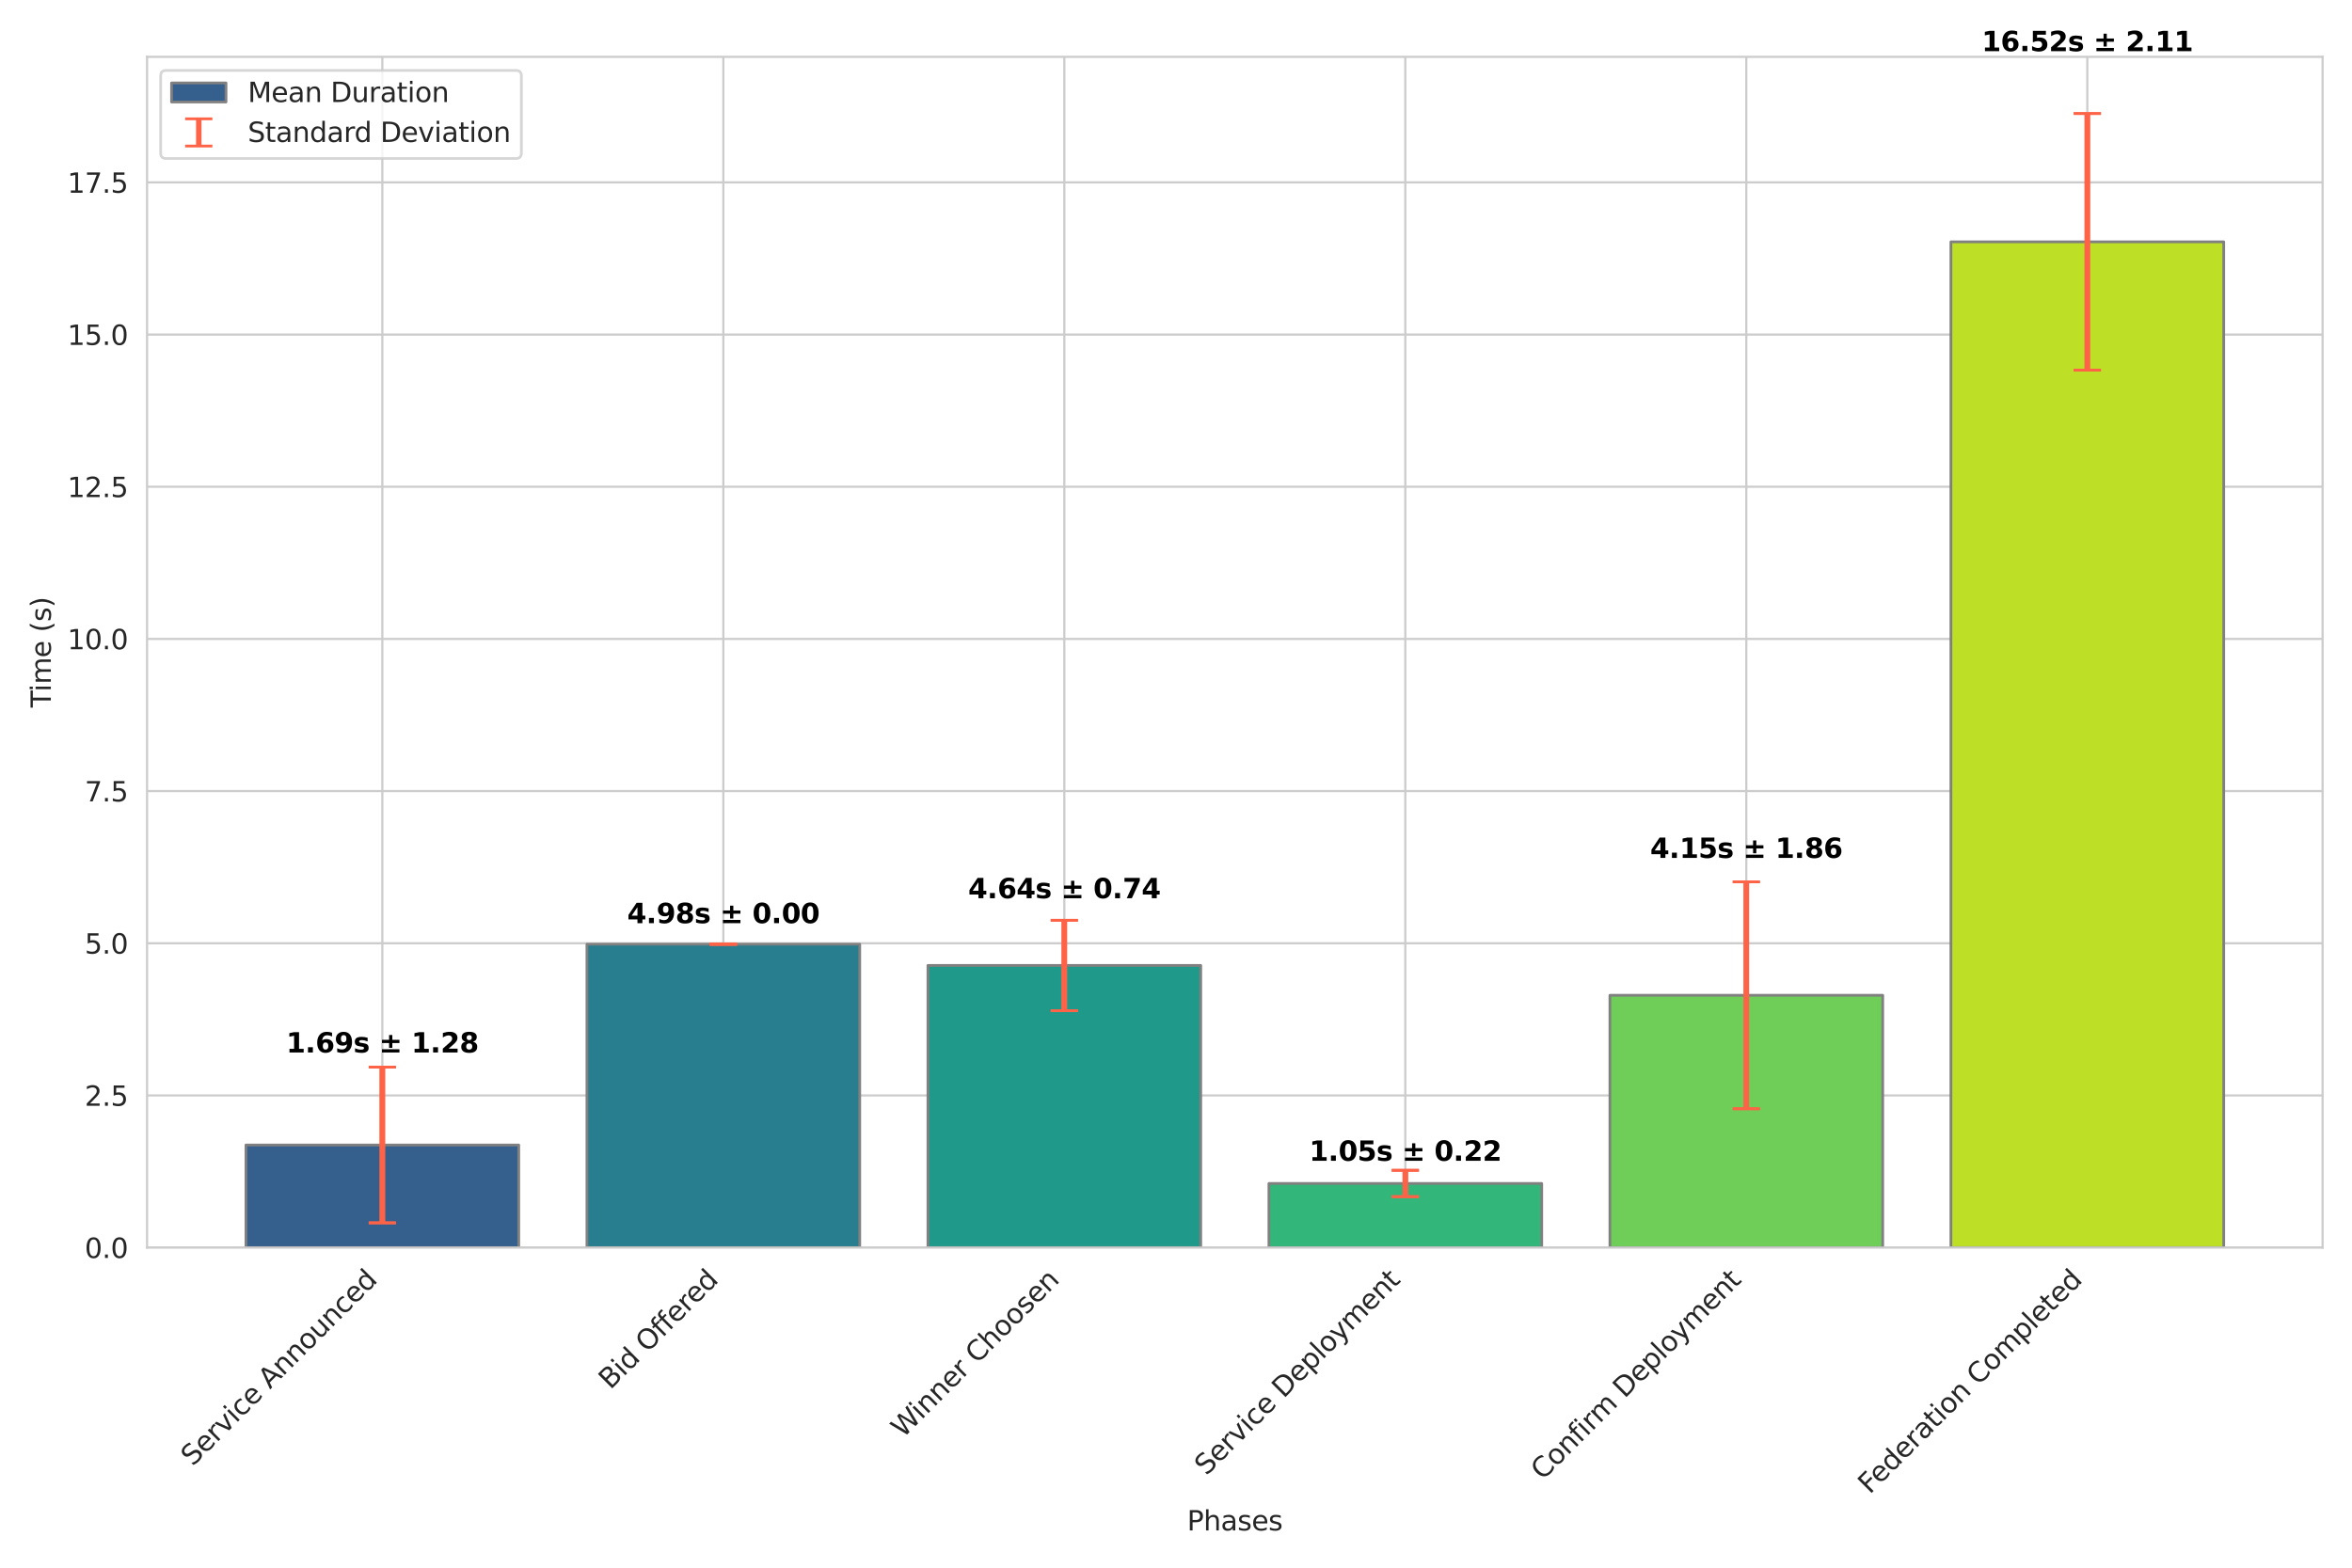 <?xml version="1.0" encoding="utf-8" standalone="no"?>
<!DOCTYPE svg PUBLIC "-//W3C//DTD SVG 1.1//EN"
  "http://www.w3.org/Graphics/SVG/1.1/DTD/svg11.dtd">
<svg xmlns:xlink="http://www.w3.org/1999/xlink" width="864pt" height="576pt" viewBox="0 0 864 576" xmlns="http://www.w3.org/2000/svg" version="1.1">
 <defs>
  <style type="text/css">*{stroke-linejoin: round; stroke-linecap: butt}</style>
 </defs>
 <g id="figure_1">
  <g id="patch_1">
   <path d="M 0 576 
L 864 576 
L 864 0 
L 0 0 
z
" style="fill: #ffffff"/>
  </g>
  <g id="axes_1">
   <g id="patch_2">
    <path d="M 54.02 458.397 
L 853.2 458.397 
L 853.2 20.88 
L 54.02 20.88 
z
" style="fill: #ffffff"/>
   </g>
   <g id="matplotlib.axis_1">
    <g id="xtick_1">
     <g id="line2d_1">
      <path d="M 140.452 458.397 
L 140.452 20.88 
" clip-path="url(#p1cb31a0c3d)" style="fill: none; stroke: #cccccc; stroke-width: 0.8; stroke-linecap: round"/>
     </g>
     <g id="text_1">
      <!-- Service Announced -->
      <g style="fill: #262626" transform="translate(70.782 538.97) rotate(-45) scale(0.1 -0.1)">
       <defs>
        <path id="DejaVuSans-53" d="M 3425 4513 
L 3425 3897 
Q 3066 4069 2747 4153 
Q 2428 4238 2131 4238 
Q 1616 4238 1336 4038 
Q 1056 3838 1056 3469 
Q 1056 3159 1242 3001 
Q 1428 2844 1947 2747 
L 2328 2669 
Q 3034 2534 3370 2195 
Q 3706 1856 3706 1288 
Q 3706 609 3251 259 
Q 2797 -91 1919 -91 
Q 1588 -91 1214 -16 
Q 841 59 441 206 
L 441 856 
Q 825 641 1194 531 
Q 1563 422 1919 422 
Q 2459 422 2753 634 
Q 3047 847 3047 1241 
Q 3047 1584 2836 1778 
Q 2625 1972 2144 2069 
L 1759 2144 
Q 1053 2284 737 2584 
Q 422 2884 422 3419 
Q 422 4038 858 4394 
Q 1294 4750 2059 4750 
Q 2388 4750 2728 4690 
Q 3069 4631 3425 4513 
z
" transform="scale(0.016)"/>
        <path id="DejaVuSans-65" d="M 3597 1894 
L 3597 1613 
L 953 1613 
Q 991 1019 1311 708 
Q 1631 397 2203 397 
Q 2534 397 2845 478 
Q 3156 559 3463 722 
L 3463 178 
Q 3153 47 2828 -22 
Q 2503 -91 2169 -91 
Q 1331 -91 842 396 
Q 353 884 353 1716 
Q 353 2575 817 3079 
Q 1281 3584 2069 3584 
Q 2775 3584 3186 3129 
Q 3597 2675 3597 1894 
z
M 3022 2063 
Q 3016 2534 2758 2815 
Q 2500 3097 2075 3097 
Q 1594 3097 1305 2825 
Q 1016 2553 972 2059 
L 3022 2063 
z
" transform="scale(0.016)"/>
        <path id="DejaVuSans-72" d="M 2631 2963 
Q 2534 3019 2420 3045 
Q 2306 3072 2169 3072 
Q 1681 3072 1420 2755 
Q 1159 2438 1159 1844 
L 1159 0 
L 581 0 
L 581 3500 
L 1159 3500 
L 1159 2956 
Q 1341 3275 1631 3429 
Q 1922 3584 2338 3584 
Q 2397 3584 2469 3576 
Q 2541 3569 2628 3553 
L 2631 2963 
z
" transform="scale(0.016)"/>
        <path id="DejaVuSans-76" d="M 191 3500 
L 800 3500 
L 1894 563 
L 2988 3500 
L 3597 3500 
L 2284 0 
L 1503 0 
L 191 3500 
z
" transform="scale(0.016)"/>
        <path id="DejaVuSans-69" d="M 603 3500 
L 1178 3500 
L 1178 0 
L 603 0 
L 603 3500 
z
M 603 4863 
L 1178 4863 
L 1178 4134 
L 603 4134 
L 603 4863 
z
" transform="scale(0.016)"/>
        <path id="DejaVuSans-63" d="M 3122 3366 
L 3122 2828 
Q 2878 2963 2633 3030 
Q 2388 3097 2138 3097 
Q 1578 3097 1268 2742 
Q 959 2388 959 1747 
Q 959 1106 1268 751 
Q 1578 397 2138 397 
Q 2388 397 2633 464 
Q 2878 531 3122 666 
L 3122 134 
Q 2881 22 2623 -34 
Q 2366 -91 2075 -91 
Q 1284 -91 818 406 
Q 353 903 353 1747 
Q 353 2603 823 3093 
Q 1294 3584 2113 3584 
Q 2378 3584 2631 3529 
Q 2884 3475 3122 3366 
z
" transform="scale(0.016)"/>
        <path id="DejaVuSans-20" transform="scale(0.016)"/>
        <path id="DejaVuSans-41" d="M 2188 4044 
L 1331 1722 
L 3047 1722 
L 2188 4044 
z
M 1831 4666 
L 2547 4666 
L 4325 0 
L 3669 0 
L 3244 1197 
L 1141 1197 
L 716 0 
L 50 0 
L 1831 4666 
z
" transform="scale(0.016)"/>
        <path id="DejaVuSans-6e" d="M 3513 2113 
L 3513 0 
L 2938 0 
L 2938 2094 
Q 2938 2591 2744 2837 
Q 2550 3084 2163 3084 
Q 1697 3084 1428 2787 
Q 1159 2491 1159 1978 
L 1159 0 
L 581 0 
L 581 3500 
L 1159 3500 
L 1159 2956 
Q 1366 3272 1645 3428 
Q 1925 3584 2291 3584 
Q 2894 3584 3203 3211 
Q 3513 2838 3513 2113 
z
" transform="scale(0.016)"/>
        <path id="DejaVuSans-6f" d="M 1959 3097 
Q 1497 3097 1228 2736 
Q 959 2375 959 1747 
Q 959 1119 1226 758 
Q 1494 397 1959 397 
Q 2419 397 2687 759 
Q 2956 1122 2956 1747 
Q 2956 2369 2687 2733 
Q 2419 3097 1959 3097 
z
M 1959 3584 
Q 2709 3584 3137 3096 
Q 3566 2609 3566 1747 
Q 3566 888 3137 398 
Q 2709 -91 1959 -91 
Q 1206 -91 779 398 
Q 353 888 353 1747 
Q 353 2609 779 3096 
Q 1206 3584 1959 3584 
z
" transform="scale(0.016)"/>
        <path id="DejaVuSans-75" d="M 544 1381 
L 544 3500 
L 1119 3500 
L 1119 1403 
Q 1119 906 1312 657 
Q 1506 409 1894 409 
Q 2359 409 2629 706 
Q 2900 1003 2900 1516 
L 2900 3500 
L 3475 3500 
L 3475 0 
L 2900 0 
L 2900 538 
Q 2691 219 2414 64 
Q 2138 -91 1772 -91 
Q 1169 -91 856 284 
Q 544 659 544 1381 
z
M 1991 3584 
L 1991 3584 
z
" transform="scale(0.016)"/>
        <path id="DejaVuSans-64" d="M 2906 2969 
L 2906 4863 
L 3481 4863 
L 3481 0 
L 2906 0 
L 2906 525 
Q 2725 213 2448 61 
Q 2172 -91 1784 -91 
Q 1150 -91 751 415 
Q 353 922 353 1747 
Q 353 2572 751 3078 
Q 1150 3584 1784 3584 
Q 2172 3584 2448 3432 
Q 2725 3281 2906 2969 
z
M 947 1747 
Q 947 1113 1208 752 
Q 1469 391 1925 391 
Q 2381 391 2643 752 
Q 2906 1113 2906 1747 
Q 2906 2381 2643 2742 
Q 2381 3103 1925 3103 
Q 1469 3103 1208 2742 
Q 947 2381 947 1747 
z
" transform="scale(0.016)"/>
       </defs>
       <use xlink:href="#DejaVuSans-53"/>
       <use xlink:href="#DejaVuSans-65" x="63.477"/>
       <use xlink:href="#DejaVuSans-72" x="125"/>
       <use xlink:href="#DejaVuSans-76" x="166.113"/>
       <use xlink:href="#DejaVuSans-69" x="225.293"/>
       <use xlink:href="#DejaVuSans-63" x="253.076"/>
       <use xlink:href="#DejaVuSans-65" x="308.057"/>
       <use xlink:href="#DejaVuSans-20" x="369.58"/>
       <use xlink:href="#DejaVuSans-41" x="401.367"/>
       <use xlink:href="#DejaVuSans-6e" x="469.775"/>
       <use xlink:href="#DejaVuSans-6e" x="533.154"/>
       <use xlink:href="#DejaVuSans-6f" x="596.533"/>
       <use xlink:href="#DejaVuSans-75" x="657.715"/>
       <use xlink:href="#DejaVuSans-6e" x="721.094"/>
       <use xlink:href="#DejaVuSans-63" x="784.473"/>
       <use xlink:href="#DejaVuSans-65" x="839.453"/>
       <use xlink:href="#DejaVuSans-64" x="900.977"/>
      </g>
     </g>
    </g>
    <g id="xtick_2">
     <g id="line2d_2">
      <path d="M 265.715 458.397 
L 265.715 20.88 
" clip-path="url(#p1cb31a0c3d)" style="fill: none; stroke: #cccccc; stroke-width: 0.8; stroke-linecap: round"/>
     </g>
     <g id="text_2">
      <!-- Bid Offered -->
      <g style="fill: #262626" transform="translate(224.209 510.806) rotate(-45) scale(0.1 -0.1)">
       <defs>
        <path id="DejaVuSans-42" d="M 1259 2228 
L 1259 519 
L 2272 519 
Q 2781 519 3026 730 
Q 3272 941 3272 1375 
Q 3272 1813 3026 2020 
Q 2781 2228 2272 2228 
L 1259 2228 
z
M 1259 4147 
L 1259 2741 
L 2194 2741 
Q 2656 2741 2882 2914 
Q 3109 3088 3109 3444 
Q 3109 3797 2882 3972 
Q 2656 4147 2194 4147 
L 1259 4147 
z
M 628 4666 
L 2241 4666 
Q 2963 4666 3353 4366 
Q 3744 4066 3744 3513 
Q 3744 3084 3544 2831 
Q 3344 2578 2956 2516 
Q 3422 2416 3680 2098 
Q 3938 1781 3938 1306 
Q 3938 681 3513 340 
Q 3088 0 2303 0 
L 628 0 
L 628 4666 
z
" transform="scale(0.016)"/>
        <path id="DejaVuSans-4f" d="M 2522 4238 
Q 1834 4238 1429 3725 
Q 1025 3213 1025 2328 
Q 1025 1447 1429 934 
Q 1834 422 2522 422 
Q 3209 422 3611 934 
Q 4013 1447 4013 2328 
Q 4013 3213 3611 3725 
Q 3209 4238 2522 4238 
z
M 2522 4750 
Q 3503 4750 4090 4092 
Q 4678 3434 4678 2328 
Q 4678 1225 4090 567 
Q 3503 -91 2522 -91 
Q 1538 -91 948 565 
Q 359 1222 359 2328 
Q 359 3434 948 4092 
Q 1538 4750 2522 4750 
z
" transform="scale(0.016)"/>
        <path id="DejaVuSans-66" d="M 2375 4863 
L 2375 4384 
L 1825 4384 
Q 1516 4384 1395 4259 
Q 1275 4134 1275 3809 
L 1275 3500 
L 2222 3500 
L 2222 3053 
L 1275 3053 
L 1275 0 
L 697 0 
L 697 3053 
L 147 3053 
L 147 3500 
L 697 3500 
L 697 3744 
Q 697 4328 969 4595 
Q 1241 4863 1831 4863 
L 2375 4863 
z
" transform="scale(0.016)"/>
       </defs>
       <use xlink:href="#DejaVuSans-42"/>
       <use xlink:href="#DejaVuSans-69" x="68.604"/>
       <use xlink:href="#DejaVuSans-64" x="96.387"/>
       <use xlink:href="#DejaVuSans-20" x="159.863"/>
       <use xlink:href="#DejaVuSans-4f" x="191.65"/>
       <use xlink:href="#DejaVuSans-66" x="270.361"/>
       <use xlink:href="#DejaVuSans-66" x="305.566"/>
       <use xlink:href="#DejaVuSans-65" x="340.771"/>
       <use xlink:href="#DejaVuSans-72" x="402.295"/>
       <use xlink:href="#DejaVuSans-65" x="441.158"/>
       <use xlink:href="#DejaVuSans-64" x="502.682"/>
      </g>
     </g>
    </g>
    <g id="xtick_3">
     <g id="line2d_3">
      <path d="M 390.978 458.397 
L 390.978 20.88 
" clip-path="url(#p1cb31a0c3d)" style="fill: none; stroke: #cccccc; stroke-width: 0.8; stroke-linecap: round"/>
     </g>
     <g id="text_3">
      <!-- Winner Choosen -->
      <g style="fill: #262626" transform="translate(331.655 528.623) rotate(-45) scale(0.1 -0.1)">
       <defs>
        <path id="DejaVuSans-57" d="M 213 4666 
L 850 4666 
L 1831 722 
L 2809 4666 
L 3519 4666 
L 4500 722 
L 5478 4666 
L 6119 4666 
L 4947 0 
L 4153 0 
L 3169 4050 
L 2175 0 
L 1381 0 
L 213 4666 
z
" transform="scale(0.016)"/>
        <path id="DejaVuSans-43" d="M 4122 4306 
L 4122 3641 
Q 3803 3938 3442 4084 
Q 3081 4231 2675 4231 
Q 1875 4231 1450 3742 
Q 1025 3253 1025 2328 
Q 1025 1406 1450 917 
Q 1875 428 2675 428 
Q 3081 428 3442 575 
Q 3803 722 4122 1019 
L 4122 359 
Q 3791 134 3420 21 
Q 3050 -91 2638 -91 
Q 1578 -91 968 557 
Q 359 1206 359 2328 
Q 359 3453 968 4101 
Q 1578 4750 2638 4750 
Q 3056 4750 3426 4639 
Q 3797 4528 4122 4306 
z
" transform="scale(0.016)"/>
        <path id="DejaVuSans-68" d="M 3513 2113 
L 3513 0 
L 2938 0 
L 2938 2094 
Q 2938 2591 2744 2837 
Q 2550 3084 2163 3084 
Q 1697 3084 1428 2787 
Q 1159 2491 1159 1978 
L 1159 0 
L 581 0 
L 581 4863 
L 1159 4863 
L 1159 2956 
Q 1366 3272 1645 3428 
Q 1925 3584 2291 3584 
Q 2894 3584 3203 3211 
Q 3513 2838 3513 2113 
z
" transform="scale(0.016)"/>
        <path id="DejaVuSans-73" d="M 2834 3397 
L 2834 2853 
Q 2591 2978 2328 3040 
Q 2066 3103 1784 3103 
Q 1356 3103 1142 2972 
Q 928 2841 928 2578 
Q 928 2378 1081 2264 
Q 1234 2150 1697 2047 
L 1894 2003 
Q 2506 1872 2764 1633 
Q 3022 1394 3022 966 
Q 3022 478 2636 193 
Q 2250 -91 1575 -91 
Q 1294 -91 989 -36 
Q 684 19 347 128 
L 347 722 
Q 666 556 975 473 
Q 1284 391 1588 391 
Q 1994 391 2212 530 
Q 2431 669 2431 922 
Q 2431 1156 2273 1281 
Q 2116 1406 1581 1522 
L 1381 1569 
Q 847 1681 609 1914 
Q 372 2147 372 2553 
Q 372 3047 722 3315 
Q 1072 3584 1716 3584 
Q 2034 3584 2315 3537 
Q 2597 3491 2834 3397 
z
" transform="scale(0.016)"/>
       </defs>
       <use xlink:href="#DejaVuSans-57"/>
       <use xlink:href="#DejaVuSans-69" x="96.627"/>
       <use xlink:href="#DejaVuSans-6e" x="124.41"/>
       <use xlink:href="#DejaVuSans-6e" x="187.789"/>
       <use xlink:href="#DejaVuSans-65" x="251.168"/>
       <use xlink:href="#DejaVuSans-72" x="312.691"/>
       <use xlink:href="#DejaVuSans-20" x="353.805"/>
       <use xlink:href="#DejaVuSans-43" x="385.592"/>
       <use xlink:href="#DejaVuSans-68" x="455.416"/>
       <use xlink:href="#DejaVuSans-6f" x="518.795"/>
       <use xlink:href="#DejaVuSans-6f" x="579.977"/>
       <use xlink:href="#DejaVuSans-73" x="641.158"/>
       <use xlink:href="#DejaVuSans-65" x="693.258"/>
       <use xlink:href="#DejaVuSans-6e" x="754.781"/>
      </g>
     </g>
    </g>
    <g id="xtick_4">
     <g id="line2d_4">
      <path d="M 516.242 458.397 
L 516.242 20.88 
" clip-path="url(#p1cb31a0c3d)" style="fill: none; stroke: #cccccc; stroke-width: 0.8; stroke-linecap: round"/>
     </g>
     <g id="text_4">
      <!-- Service Deployment -->
      <g style="fill: #262626" transform="translate(443.136 542.406) rotate(-45) scale(0.1 -0.1)">
       <defs>
        <path id="DejaVuSans-44" d="M 1259 4147 
L 1259 519 
L 2022 519 
Q 2988 519 3436 956 
Q 3884 1394 3884 2338 
Q 3884 3275 3436 3711 
Q 2988 4147 2022 4147 
L 1259 4147 
z
M 628 4666 
L 1925 4666 
Q 3281 4666 3915 4102 
Q 4550 3538 4550 2338 
Q 4550 1131 3912 565 
Q 3275 0 1925 0 
L 628 0 
L 628 4666 
z
" transform="scale(0.016)"/>
        <path id="DejaVuSans-70" d="M 1159 525 
L 1159 -1331 
L 581 -1331 
L 581 3500 
L 1159 3500 
L 1159 2969 
Q 1341 3281 1617 3432 
Q 1894 3584 2278 3584 
Q 2916 3584 3314 3078 
Q 3713 2572 3713 1747 
Q 3713 922 3314 415 
Q 2916 -91 2278 -91 
Q 1894 -91 1617 61 
Q 1341 213 1159 525 
z
M 3116 1747 
Q 3116 2381 2855 2742 
Q 2594 3103 2138 3103 
Q 1681 3103 1420 2742 
Q 1159 2381 1159 1747 
Q 1159 1113 1420 752 
Q 1681 391 2138 391 
Q 2594 391 2855 752 
Q 3116 1113 3116 1747 
z
" transform="scale(0.016)"/>
        <path id="DejaVuSans-6c" d="M 603 4863 
L 1178 4863 
L 1178 0 
L 603 0 
L 603 4863 
z
" transform="scale(0.016)"/>
        <path id="DejaVuSans-79" d="M 2059 -325 
Q 1816 -950 1584 -1140 
Q 1353 -1331 966 -1331 
L 506 -1331 
L 506 -850 
L 844 -850 
Q 1081 -850 1212 -737 
Q 1344 -625 1503 -206 
L 1606 56 
L 191 3500 
L 800 3500 
L 1894 763 
L 2988 3500 
L 3597 3500 
L 2059 -325 
z
" transform="scale(0.016)"/>
        <path id="DejaVuSans-6d" d="M 3328 2828 
Q 3544 3216 3844 3400 
Q 4144 3584 4550 3584 
Q 5097 3584 5394 3201 
Q 5691 2819 5691 2113 
L 5691 0 
L 5113 0 
L 5113 2094 
Q 5113 2597 4934 2840 
Q 4756 3084 4391 3084 
Q 3944 3084 3684 2787 
Q 3425 2491 3425 1978 
L 3425 0 
L 2847 0 
L 2847 2094 
Q 2847 2600 2669 2842 
Q 2491 3084 2119 3084 
Q 1678 3084 1418 2786 
Q 1159 2488 1159 1978 
L 1159 0 
L 581 0 
L 581 3500 
L 1159 3500 
L 1159 2956 
Q 1356 3278 1631 3431 
Q 1906 3584 2284 3584 
Q 2666 3584 2933 3390 
Q 3200 3197 3328 2828 
z
" transform="scale(0.016)"/>
        <path id="DejaVuSans-74" d="M 1172 4494 
L 1172 3500 
L 2356 3500 
L 2356 3053 
L 1172 3053 
L 1172 1153 
Q 1172 725 1289 603 
Q 1406 481 1766 481 
L 2356 481 
L 2356 0 
L 1766 0 
Q 1100 0 847 248 
Q 594 497 594 1153 
L 594 3053 
L 172 3053 
L 172 3500 
L 594 3500 
L 594 4494 
L 1172 4494 
z
" transform="scale(0.016)"/>
       </defs>
       <use xlink:href="#DejaVuSans-53"/>
       <use xlink:href="#DejaVuSans-65" x="63.477"/>
       <use xlink:href="#DejaVuSans-72" x="125"/>
       <use xlink:href="#DejaVuSans-76" x="166.113"/>
       <use xlink:href="#DejaVuSans-69" x="225.293"/>
       <use xlink:href="#DejaVuSans-63" x="253.076"/>
       <use xlink:href="#DejaVuSans-65" x="308.057"/>
       <use xlink:href="#DejaVuSans-20" x="369.58"/>
       <use xlink:href="#DejaVuSans-44" x="401.367"/>
       <use xlink:href="#DejaVuSans-65" x="478.369"/>
       <use xlink:href="#DejaVuSans-70" x="539.893"/>
       <use xlink:href="#DejaVuSans-6c" x="603.369"/>
       <use xlink:href="#DejaVuSans-6f" x="631.152"/>
       <use xlink:href="#DejaVuSans-79" x="692.334"/>
       <use xlink:href="#DejaVuSans-6d" x="751.514"/>
       <use xlink:href="#DejaVuSans-65" x="848.926"/>
       <use xlink:href="#DejaVuSans-6e" x="910.449"/>
       <use xlink:href="#DejaVuSans-74" x="973.828"/>
      </g>
     </g>
    </g>
    <g id="xtick_5">
     <g id="line2d_5">
      <path d="M 641.505 458.397 
L 641.505 20.88 
" clip-path="url(#p1cb31a0c3d)" style="fill: none; stroke: #cccccc; stroke-width: 0.8; stroke-linecap: round"/>
     </g>
     <g id="text_5">
      <!-- Confirm Deployment -->
      <g style="fill: #262626" transform="translate(566.664 544.14) rotate(-45) scale(0.1 -0.1)">
       <use xlink:href="#DejaVuSans-43"/>
       <use xlink:href="#DejaVuSans-6f" x="69.824"/>
       <use xlink:href="#DejaVuSans-6e" x="131.006"/>
       <use xlink:href="#DejaVuSans-66" x="194.385"/>
       <use xlink:href="#DejaVuSans-69" x="229.59"/>
       <use xlink:href="#DejaVuSans-72" x="257.373"/>
       <use xlink:href="#DejaVuSans-6d" x="296.736"/>
       <use xlink:href="#DejaVuSans-20" x="394.148"/>
       <use xlink:href="#DejaVuSans-44" x="425.936"/>
       <use xlink:href="#DejaVuSans-65" x="502.938"/>
       <use xlink:href="#DejaVuSans-70" x="564.461"/>
       <use xlink:href="#DejaVuSans-6c" x="627.938"/>
       <use xlink:href="#DejaVuSans-6f" x="655.721"/>
       <use xlink:href="#DejaVuSans-79" x="716.902"/>
       <use xlink:href="#DejaVuSans-6d" x="776.082"/>
       <use xlink:href="#DejaVuSans-65" x="873.494"/>
       <use xlink:href="#DejaVuSans-6e" x="935.018"/>
       <use xlink:href="#DejaVuSans-74" x="998.396"/>
      </g>
     </g>
    </g>
    <g id="xtick_6">
     <g id="line2d_6">
      <path d="M 766.768 458.397 
L 766.768 20.88 
" clip-path="url(#p1cb31a0c3d)" style="fill: none; stroke: #cccccc; stroke-width: 0.8; stroke-linecap: round"/>
     </g>
     <g id="text_6">
      <!-- Federation Completed -->
      <g style="fill: #262626" transform="translate(686.829 549.239) rotate(-45) scale(0.1 -0.1)">
       <defs>
        <path id="DejaVuSans-46" d="M 628 4666 
L 3309 4666 
L 3309 4134 
L 1259 4134 
L 1259 2759 
L 3109 2759 
L 3109 2228 
L 1259 2228 
L 1259 0 
L 628 0 
L 628 4666 
z
" transform="scale(0.016)"/>
        <path id="DejaVuSans-61" d="M 2194 1759 
Q 1497 1759 1228 1600 
Q 959 1441 959 1056 
Q 959 750 1161 570 
Q 1363 391 1709 391 
Q 2188 391 2477 730 
Q 2766 1069 2766 1631 
L 2766 1759 
L 2194 1759 
z
M 3341 1997 
L 3341 0 
L 2766 0 
L 2766 531 
Q 2569 213 2275 61 
Q 1981 -91 1556 -91 
Q 1019 -91 701 211 
Q 384 513 384 1019 
Q 384 1609 779 1909 
Q 1175 2209 1959 2209 
L 2766 2209 
L 2766 2266 
Q 2766 2663 2505 2880 
Q 2244 3097 1772 3097 
Q 1472 3097 1187 3025 
Q 903 2953 641 2809 
L 641 3341 
Q 956 3463 1253 3523 
Q 1550 3584 1831 3584 
Q 2591 3584 2966 3190 
Q 3341 2797 3341 1997 
z
" transform="scale(0.016)"/>
       </defs>
       <use xlink:href="#DejaVuSans-46"/>
       <use xlink:href="#DejaVuSans-65" x="52.02"/>
       <use xlink:href="#DejaVuSans-64" x="113.543"/>
       <use xlink:href="#DejaVuSans-65" x="177.02"/>
       <use xlink:href="#DejaVuSans-72" x="238.543"/>
       <use xlink:href="#DejaVuSans-61" x="279.656"/>
       <use xlink:href="#DejaVuSans-74" x="340.936"/>
       <use xlink:href="#DejaVuSans-69" x="380.145"/>
       <use xlink:href="#DejaVuSans-6f" x="407.928"/>
       <use xlink:href="#DejaVuSans-6e" x="469.109"/>
       <use xlink:href="#DejaVuSans-20" x="532.488"/>
       <use xlink:href="#DejaVuSans-43" x="564.275"/>
       <use xlink:href="#DejaVuSans-6f" x="634.1"/>
       <use xlink:href="#DejaVuSans-6d" x="695.281"/>
       <use xlink:href="#DejaVuSans-70" x="792.693"/>
       <use xlink:href="#DejaVuSans-6c" x="856.17"/>
       <use xlink:href="#DejaVuSans-65" x="883.953"/>
       <use xlink:href="#DejaVuSans-74" x="945.477"/>
       <use xlink:href="#DejaVuSans-65" x="984.686"/>
       <use xlink:href="#DejaVuSans-64" x="1046.209"/>
      </g>
     </g>
    </g>
    <g id="text_7">
     <!-- Phases -->
     <g style="fill: #262626" transform="translate(436.076 562.308) scale(0.1 -0.1)">
      <defs>
       <path id="DejaVuSans-50" d="M 1259 4147 
L 1259 2394 
L 2053 2394 
Q 2494 2394 2734 2622 
Q 2975 2850 2975 3272 
Q 2975 3691 2734 3919 
Q 2494 4147 2053 4147 
L 1259 4147 
z
M 628 4666 
L 2053 4666 
Q 2838 4666 3239 4311 
Q 3641 3956 3641 3272 
Q 3641 2581 3239 2228 
Q 2838 1875 2053 1875 
L 1259 1875 
L 1259 0 
L 628 0 
L 628 4666 
z
" transform="scale(0.016)"/>
      </defs>
      <use xlink:href="#DejaVuSans-50"/>
      <use xlink:href="#DejaVuSans-68" x="60.303"/>
      <use xlink:href="#DejaVuSans-61" x="123.682"/>
      <use xlink:href="#DejaVuSans-73" x="184.961"/>
      <use xlink:href="#DejaVuSans-65" x="237.061"/>
      <use xlink:href="#DejaVuSans-73" x="298.584"/>
     </g>
    </g>
   </g>
   <g id="matplotlib.axis_2">
    <g id="ytick_1">
     <g id="line2d_7">
      <path d="M 54.02 458.397 
L 853.2 458.397 
" clip-path="url(#p1cb31a0c3d)" style="fill: none; stroke: #cccccc; stroke-width: 0.8; stroke-linecap: round"/>
     </g>
     <g id="text_8">
      <!-- 0.0 -->
      <g style="fill: #262626" transform="translate(31.117 462.197) scale(0.1 -0.1)">
       <defs>
        <path id="DejaVuSans-30" d="M 2034 4250 
Q 1547 4250 1301 3770 
Q 1056 3291 1056 2328 
Q 1056 1369 1301 889 
Q 1547 409 2034 409 
Q 2525 409 2770 889 
Q 3016 1369 3016 2328 
Q 3016 3291 2770 3770 
Q 2525 4250 2034 4250 
z
M 2034 4750 
Q 2819 4750 3233 4129 
Q 3647 3509 3647 2328 
Q 3647 1150 3233 529 
Q 2819 -91 2034 -91 
Q 1250 -91 836 529 
Q 422 1150 422 2328 
Q 422 3509 836 4129 
Q 1250 4750 2034 4750 
z
" transform="scale(0.016)"/>
        <path id="DejaVuSans-2e" d="M 684 794 
L 1344 794 
L 1344 0 
L 684 0 
L 684 794 
z
" transform="scale(0.016)"/>
       </defs>
       <use xlink:href="#DejaVuSans-30"/>
       <use xlink:href="#DejaVuSans-2e" x="63.623"/>
       <use xlink:href="#DejaVuSans-30" x="95.41"/>
      </g>
     </g>
    </g>
    <g id="ytick_2">
     <g id="line2d_8">
      <path d="M 54.02 402.486 
L 853.2 402.486 
" clip-path="url(#p1cb31a0c3d)" style="fill: none; stroke: #cccccc; stroke-width: 0.8; stroke-linecap: round"/>
     </g>
     <g id="text_9">
      <!-- 2.5 -->
      <g style="fill: #262626" transform="translate(31.117 406.285) scale(0.1 -0.1)">
       <defs>
        <path id="DejaVuSans-32" d="M 1228 531 
L 3431 531 
L 3431 0 
L 469 0 
L 469 531 
Q 828 903 1448 1529 
Q 2069 2156 2228 2338 
Q 2531 2678 2651 2914 
Q 2772 3150 2772 3378 
Q 2772 3750 2511 3984 
Q 2250 4219 1831 4219 
Q 1534 4219 1204 4116 
Q 875 4013 500 3803 
L 500 4441 
Q 881 4594 1212 4672 
Q 1544 4750 1819 4750 
Q 2544 4750 2975 4387 
Q 3406 4025 3406 3419 
Q 3406 3131 3298 2873 
Q 3191 2616 2906 2266 
Q 2828 2175 2409 1742 
Q 1991 1309 1228 531 
z
" transform="scale(0.016)"/>
        <path id="DejaVuSans-35" d="M 691 4666 
L 3169 4666 
L 3169 4134 
L 1269 4134 
L 1269 2991 
Q 1406 3038 1543 3061 
Q 1681 3084 1819 3084 
Q 2600 3084 3056 2656 
Q 3513 2228 3513 1497 
Q 3513 744 3044 326 
Q 2575 -91 1722 -91 
Q 1428 -91 1123 -41 
Q 819 9 494 109 
L 494 744 
Q 775 591 1075 516 
Q 1375 441 1709 441 
Q 2250 441 2565 725 
Q 2881 1009 2881 1497 
Q 2881 1984 2565 2268 
Q 2250 2553 1709 2553 
Q 1456 2553 1204 2497 
Q 953 2441 691 2322 
L 691 4666 
z
" transform="scale(0.016)"/>
       </defs>
       <use xlink:href="#DejaVuSans-32"/>
       <use xlink:href="#DejaVuSans-2e" x="63.623"/>
       <use xlink:href="#DejaVuSans-35" x="95.41"/>
      </g>
     </g>
    </g>
    <g id="ytick_3">
     <g id="line2d_9">
      <path d="M 54.02 346.574 
L 853.2 346.574 
" clip-path="url(#p1cb31a0c3d)" style="fill: none; stroke: #cccccc; stroke-width: 0.8; stroke-linecap: round"/>
     </g>
     <g id="text_10">
      <!-- 5.0 -->
      <g style="fill: #262626" transform="translate(31.117 350.374) scale(0.1 -0.1)">
       <use xlink:href="#DejaVuSans-35"/>
       <use xlink:href="#DejaVuSans-2e" x="63.623"/>
       <use xlink:href="#DejaVuSans-30" x="95.41"/>
      </g>
     </g>
    </g>
    <g id="ytick_4">
     <g id="line2d_10">
      <path d="M 54.02 290.663 
L 853.2 290.663 
" clip-path="url(#p1cb31a0c3d)" style="fill: none; stroke: #cccccc; stroke-width: 0.8; stroke-linecap: round"/>
     </g>
     <g id="text_11">
      <!-- 7.5 -->
      <g style="fill: #262626" transform="translate(31.117 294.462) scale(0.1 -0.1)">
       <defs>
        <path id="DejaVuSans-37" d="M 525 4666 
L 3525 4666 
L 3525 4397 
L 1831 0 
L 1172 0 
L 2766 4134 
L 525 4134 
L 525 4666 
z
" transform="scale(0.016)"/>
       </defs>
       <use xlink:href="#DejaVuSans-37"/>
       <use xlink:href="#DejaVuSans-2e" x="63.623"/>
       <use xlink:href="#DejaVuSans-35" x="95.41"/>
      </g>
     </g>
    </g>
    <g id="ytick_5">
     <g id="line2d_11">
      <path d="M 54.02 234.751 
L 853.2 234.751 
" clip-path="url(#p1cb31a0c3d)" style="fill: none; stroke: #cccccc; stroke-width: 0.8; stroke-linecap: round"/>
     </g>
     <g id="text_12">
      <!-- 10.0 -->
      <g style="fill: #262626" transform="translate(24.754 238.551) scale(0.1 -0.1)">
       <defs>
        <path id="DejaVuSans-31" d="M 794 531 
L 1825 531 
L 1825 4091 
L 703 3866 
L 703 4441 
L 1819 4666 
L 2450 4666 
L 2450 531 
L 3481 531 
L 3481 0 
L 794 0 
L 794 531 
z
" transform="scale(0.016)"/>
       </defs>
       <use xlink:href="#DejaVuSans-31"/>
       <use xlink:href="#DejaVuSans-30" x="63.623"/>
       <use xlink:href="#DejaVuSans-2e" x="127.246"/>
       <use xlink:href="#DejaVuSans-30" x="159.033"/>
      </g>
     </g>
    </g>
    <g id="ytick_6">
     <g id="line2d_12">
      <path d="M 54.02 178.84 
L 853.2 178.84 
" clip-path="url(#p1cb31a0c3d)" style="fill: none; stroke: #cccccc; stroke-width: 0.8; stroke-linecap: round"/>
     </g>
     <g id="text_13">
      <!-- 12.5 -->
      <g style="fill: #262626" transform="translate(24.754 182.639) scale(0.1 -0.1)">
       <use xlink:href="#DejaVuSans-31"/>
       <use xlink:href="#DejaVuSans-32" x="63.623"/>
       <use xlink:href="#DejaVuSans-2e" x="127.246"/>
       <use xlink:href="#DejaVuSans-35" x="159.033"/>
      </g>
     </g>
    </g>
    <g id="ytick_7">
     <g id="line2d_13">
      <path d="M 54.02 122.928 
L 853.2 122.928 
" clip-path="url(#p1cb31a0c3d)" style="fill: none; stroke: #cccccc; stroke-width: 0.8; stroke-linecap: round"/>
     </g>
     <g id="text_14">
      <!-- 15.0 -->
      <g style="fill: #262626" transform="translate(24.754 126.728) scale(0.1 -0.1)">
       <use xlink:href="#DejaVuSans-31"/>
       <use xlink:href="#DejaVuSans-35" x="63.623"/>
       <use xlink:href="#DejaVuSans-2e" x="127.246"/>
       <use xlink:href="#DejaVuSans-30" x="159.033"/>
      </g>
     </g>
    </g>
    <g id="ytick_8">
     <g id="line2d_14">
      <path d="M 54.02 67.017 
L 853.2 67.017 
" clip-path="url(#p1cb31a0c3d)" style="fill: none; stroke: #cccccc; stroke-width: 0.8; stroke-linecap: round"/>
     </g>
     <g id="text_15">
      <!-- 17.5 -->
      <g style="fill: #262626" transform="translate(24.754 70.816) scale(0.1 -0.1)">
       <use xlink:href="#DejaVuSans-31"/>
       <use xlink:href="#DejaVuSans-37" x="63.623"/>
       <use xlink:href="#DejaVuSans-2e" x="127.246"/>
       <use xlink:href="#DejaVuSans-35" x="159.033"/>
      </g>
     </g>
    </g>
    <g id="text_16">
     <!-- Time (s) -->
     <g style="fill: #262626" transform="translate(18.675 259.968) rotate(-90) scale(0.1 -0.1)">
      <defs>
       <path id="DejaVuSans-54" d="M -19 4666 
L 3928 4666 
L 3928 4134 
L 2272 4134 
L 2272 0 
L 1638 0 
L 1638 4134 
L -19 4134 
L -19 4666 
z
" transform="scale(0.016)"/>
       <path id="DejaVuSans-28" d="M 1984 4856 
Q 1566 4138 1362 3434 
Q 1159 2731 1159 2009 
Q 1159 1288 1364 580 
Q 1569 -128 1984 -844 
L 1484 -844 
Q 1016 -109 783 600 
Q 550 1309 550 2009 
Q 550 2706 781 3412 
Q 1013 4119 1484 4856 
L 1984 4856 
z
" transform="scale(0.016)"/>
       <path id="DejaVuSans-29" d="M 513 4856 
L 1013 4856 
Q 1481 4119 1714 3412 
Q 1947 2706 1947 2009 
Q 1947 1309 1714 600 
Q 1481 -109 1013 -844 
L 513 -844 
Q 928 -128 1133 580 
Q 1338 1288 1338 2009 
Q 1338 2731 1133 3434 
Q 928 4138 513 4856 
z
" transform="scale(0.016)"/>
      </defs>
      <use xlink:href="#DejaVuSans-54"/>
      <use xlink:href="#DejaVuSans-69" x="57.959"/>
      <use xlink:href="#DejaVuSans-6d" x="85.742"/>
      <use xlink:href="#DejaVuSans-65" x="183.154"/>
      <use xlink:href="#DejaVuSans-20" x="244.678"/>
      <use xlink:href="#DejaVuSans-28" x="276.465"/>
      <use xlink:href="#DejaVuSans-73" x="315.479"/>
      <use xlink:href="#DejaVuSans-29" x="367.578"/>
     </g>
    </g>
   </g>
   <g id="patch_3">
    <path d="M 90.346 458.397 
L 190.557 458.397 
L 190.557 420.7 
L 90.346 420.7 
z
" clip-path="url(#p1cb31a0c3d)" style="fill: #355f8d; stroke: #808080; stroke-linejoin: miter"/>
   </g>
   <g id="patch_4">
    <path d="M 215.61 458.397 
L 315.82 458.397 
L 315.82 346.919 
L 215.61 346.919 
z
" clip-path="url(#p1cb31a0c3d)" style="fill: #287d8e; stroke: #808080; stroke-linejoin: miter"/>
   </g>
   <g id="patch_5">
    <path d="M 340.873 458.397 
L 441.084 458.397 
L 441.084 354.727 
L 340.873 354.727 
z
" clip-path="url(#p1cb31a0c3d)" style="fill: #1f9a8a; stroke: #808080; stroke-linejoin: miter"/>
   </g>
   <g id="patch_6">
    <path d="M 466.136 458.397 
L 566.347 458.397 
L 566.347 434.833 
L 466.136 434.833 
z
" clip-path="url(#p1cb31a0c3d)" style="fill: #32b67a; stroke: #808080; stroke-linejoin: miter"/>
   </g>
   <g id="patch_7">
    <path d="M 591.4 458.397 
L 691.61 458.397 
L 691.61 365.693 
L 591.4 365.693 
z
" clip-path="url(#p1cb31a0c3d)" style="fill: #6ece58; stroke: #808080; stroke-linejoin: miter"/>
   </g>
   <g id="patch_8">
    <path d="M 716.663 458.397 
L 816.874 458.397 
L 816.874 88.86 
L 716.663 88.86 
z
" clip-path="url(#p1cb31a0c3d)" style="fill: #bddf26; stroke: #808080; stroke-linejoin: miter"/>
   </g>
   <g id="LineCollection_1">
    <path d="M 140.452 449.301 
L 140.452 392.098 
" clip-path="url(#p1cb31a0c3d)" style="fill: none; stroke: #ff6347; stroke-width: 2"/>
   </g>
   <g id="line2d_15">
    <defs>
     <path id="m6f3cd96eab" d="M 5 0 
L -5 -0 
" style="stroke: #ff6347"/>
    </defs>
    <g clip-path="url(#p1cb31a0c3d)">
     <use xlink:href="#m6f3cd96eab" x="140.452" y="449.301" style="fill: #ff6347; stroke: #ff6347"/>
    </g>
   </g>
   <g id="line2d_16">
    <g clip-path="url(#p1cb31a0c3d)">
     <use xlink:href="#m6f3cd96eab" x="140.452" y="392.098" style="fill: #ff6347; stroke: #ff6347"/>
    </g>
   </g>
   <g id="LineCollection_2">
    <path d="M 140.452 449.301 
L 140.452 392.098 
" clip-path="url(#p1cb31a0c3d)" style="fill: none; stroke: #ff6347; stroke-width: 2"/>
   </g>
   <g id="line2d_17">
    <g clip-path="url(#p1cb31a0c3d)">
     <use xlink:href="#m6f3cd96eab" x="140.452" y="449.301" style="fill: #ff6347; stroke: #ff6347"/>
    </g>
   </g>
   <g id="line2d_18">
    <g clip-path="url(#p1cb31a0c3d)">
     <use xlink:href="#m6f3cd96eab" x="140.452" y="392.098" style="fill: #ff6347; stroke: #ff6347"/>
    </g>
   </g>
   <g id="LineCollection_3">
    <path d="M 265.715 346.998 
L 265.715 346.841 
" clip-path="url(#p1cb31a0c3d)" style="fill: none; stroke: #ff6347; stroke-width: 2"/>
   </g>
   <g id="line2d_19">
    <g clip-path="url(#p1cb31a0c3d)">
     <use xlink:href="#m6f3cd96eab" x="265.715" y="346.998" style="fill: #ff6347; stroke: #ff6347"/>
    </g>
   </g>
   <g id="line2d_20">
    <g clip-path="url(#p1cb31a0c3d)">
     <use xlink:href="#m6f3cd96eab" x="265.715" y="346.841" style="fill: #ff6347; stroke: #ff6347"/>
    </g>
   </g>
   <g id="LineCollection_4">
    <path d="M 265.715 346.998 
L 265.715 346.841 
" clip-path="url(#p1cb31a0c3d)" style="fill: none; stroke: #ff6347; stroke-width: 2"/>
   </g>
   <g id="line2d_21">
    <g clip-path="url(#p1cb31a0c3d)">
     <use xlink:href="#m6f3cd96eab" x="265.715" y="346.998" style="fill: #ff6347; stroke: #ff6347"/>
    </g>
   </g>
   <g id="line2d_22">
    <g clip-path="url(#p1cb31a0c3d)">
     <use xlink:href="#m6f3cd96eab" x="265.715" y="346.841" style="fill: #ff6347; stroke: #ff6347"/>
    </g>
   </g>
   <g id="LineCollection_5">
    <path d="M 390.978 371.328 
L 390.978 338.126 
" clip-path="url(#p1cb31a0c3d)" style="fill: none; stroke: #ff6347; stroke-width: 2"/>
   </g>
   <g id="line2d_23">
    <g clip-path="url(#p1cb31a0c3d)">
     <use xlink:href="#m6f3cd96eab" x="390.978" y="371.328" style="fill: #ff6347; stroke: #ff6347"/>
    </g>
   </g>
   <g id="line2d_24">
    <g clip-path="url(#p1cb31a0c3d)">
     <use xlink:href="#m6f3cd96eab" x="390.978" y="338.126" style="fill: #ff6347; stroke: #ff6347"/>
    </g>
   </g>
   <g id="LineCollection_6">
    <path d="M 390.978 371.328 
L 390.978 338.126 
" clip-path="url(#p1cb31a0c3d)" style="fill: none; stroke: #ff6347; stroke-width: 2"/>
   </g>
   <g id="line2d_25">
    <g clip-path="url(#p1cb31a0c3d)">
     <use xlink:href="#m6f3cd96eab" x="390.978" y="371.328" style="fill: #ff6347; stroke: #ff6347"/>
    </g>
   </g>
   <g id="line2d_26">
    <g clip-path="url(#p1cb31a0c3d)">
     <use xlink:href="#m6f3cd96eab" x="390.978" y="338.126" style="fill: #ff6347; stroke: #ff6347"/>
    </g>
   </g>
   <g id="LineCollection_7">
    <path d="M 516.242 439.673 
L 516.242 429.994 
" clip-path="url(#p1cb31a0c3d)" style="fill: none; stroke: #ff6347; stroke-width: 2"/>
   </g>
   <g id="line2d_27">
    <g clip-path="url(#p1cb31a0c3d)">
     <use xlink:href="#m6f3cd96eab" x="516.242" y="439.673" style="fill: #ff6347; stroke: #ff6347"/>
    </g>
   </g>
   <g id="line2d_28">
    <g clip-path="url(#p1cb31a0c3d)">
     <use xlink:href="#m6f3cd96eab" x="516.242" y="429.994" style="fill: #ff6347; stroke: #ff6347"/>
    </g>
   </g>
   <g id="LineCollection_8">
    <path d="M 516.242 439.673 
L 516.242 429.994 
" clip-path="url(#p1cb31a0c3d)" style="fill: none; stroke: #ff6347; stroke-width: 2"/>
   </g>
   <g id="line2d_29">
    <g clip-path="url(#p1cb31a0c3d)">
     <use xlink:href="#m6f3cd96eab" x="516.242" y="439.673" style="fill: #ff6347; stroke: #ff6347"/>
    </g>
   </g>
   <g id="line2d_30">
    <g clip-path="url(#p1cb31a0c3d)">
     <use xlink:href="#m6f3cd96eab" x="516.242" y="429.994" style="fill: #ff6347; stroke: #ff6347"/>
    </g>
   </g>
   <g id="LineCollection_9">
    <path d="M 641.505 407.369 
L 641.505 324.016 
" clip-path="url(#p1cb31a0c3d)" style="fill: none; stroke: #ff6347; stroke-width: 2"/>
   </g>
   <g id="line2d_31">
    <g clip-path="url(#p1cb31a0c3d)">
     <use xlink:href="#m6f3cd96eab" x="641.505" y="407.369" style="fill: #ff6347; stroke: #ff6347"/>
    </g>
   </g>
   <g id="line2d_32">
    <g clip-path="url(#p1cb31a0c3d)">
     <use xlink:href="#m6f3cd96eab" x="641.505" y="324.016" style="fill: #ff6347; stroke: #ff6347"/>
    </g>
   </g>
   <g id="LineCollection_10">
    <path d="M 641.505 407.369 
L 641.505 324.016 
" clip-path="url(#p1cb31a0c3d)" style="fill: none; stroke: #ff6347; stroke-width: 2"/>
   </g>
   <g id="line2d_33">
    <g clip-path="url(#p1cb31a0c3d)">
     <use xlink:href="#m6f3cd96eab" x="641.505" y="407.369" style="fill: #ff6347; stroke: #ff6347"/>
    </g>
   </g>
   <g id="line2d_34">
    <g clip-path="url(#p1cb31a0c3d)">
     <use xlink:href="#m6f3cd96eab" x="641.505" y="324.016" style="fill: #ff6347; stroke: #ff6347"/>
    </g>
   </g>
   <g id="LineCollection_11">
    <path d="M 766.768 136.006 
L 766.768 41.714 
" clip-path="url(#p1cb31a0c3d)" style="fill: none; stroke: #ff6347; stroke-width: 2"/>
   </g>
   <g id="line2d_35">
    <g clip-path="url(#p1cb31a0c3d)">
     <use xlink:href="#m6f3cd96eab" x="766.768" y="136.006" style="fill: #ff6347; stroke: #ff6347"/>
    </g>
   </g>
   <g id="line2d_36">
    <g clip-path="url(#p1cb31a0c3d)">
     <use xlink:href="#m6f3cd96eab" x="766.768" y="41.714" style="fill: #ff6347; stroke: #ff6347"/>
    </g>
   </g>
   <g id="LineCollection_12">
    <path d="M 766.768 136.006 
L 766.768 41.714 
" clip-path="url(#p1cb31a0c3d)" style="fill: none; stroke: #ff6347; stroke-width: 2"/>
   </g>
   <g id="line2d_37">
    <g clip-path="url(#p1cb31a0c3d)">
     <use xlink:href="#m6f3cd96eab" x="766.768" y="136.006" style="fill: #ff6347; stroke: #ff6347"/>
    </g>
   </g>
   <g id="line2d_38">
    <g clip-path="url(#p1cb31a0c3d)">
     <use xlink:href="#m6f3cd96eab" x="766.768" y="41.714" style="fill: #ff6347; stroke: #ff6347"/>
    </g>
   </g>
   <g id="patch_9">
    <path d="M 54.02 458.397 
L 54.02 20.88 
" style="fill: none; stroke: #cccccc; stroke-width: 0.8; stroke-linejoin: miter; stroke-linecap: square"/>
   </g>
   <g id="patch_10">
    <path d="M 853.2 458.397 
L 853.2 20.88 
" style="fill: none; stroke: #cccccc; stroke-width: 0.8; stroke-linejoin: miter; stroke-linecap: square"/>
   </g>
   <g id="patch_11">
    <path d="M 54.02 458.397 
L 853.2 458.397 
" style="fill: none; stroke: #cccccc; stroke-width: 0.8; stroke-linejoin: miter; stroke-linecap: square"/>
   </g>
   <g id="patch_12">
    <path d="M 54.02 20.88 
L 853.2 20.88 
" style="fill: none; stroke: #cccccc; stroke-width: 0.8; stroke-linejoin: miter; stroke-linecap: square"/>
   </g>
   <g id="text_17">
    <!-- 1.69s ± 1.28 -->
    <g transform="translate(105.133 386.703) scale(0.1 -0.1)">
     <defs>
      <path id="DejaVuSans-Bold-31" d="M 750 831 
L 1813 831 
L 1813 3847 
L 722 3622 
L 722 4441 
L 1806 4666 
L 2950 4666 
L 2950 831 
L 4013 831 
L 4013 0 
L 750 0 
L 750 831 
z
" transform="scale(0.016)"/>
      <path id="DejaVuSans-Bold-2e" d="M 653 1209 
L 1778 1209 
L 1778 0 
L 653 0 
L 653 1209 
z
" transform="scale(0.016)"/>
      <path id="DejaVuSans-Bold-36" d="M 2316 2303 
Q 2000 2303 1842 2098 
Q 1684 1894 1684 1484 
Q 1684 1075 1842 870 
Q 2000 666 2316 666 
Q 2634 666 2792 870 
Q 2950 1075 2950 1484 
Q 2950 1894 2792 2098 
Q 2634 2303 2316 2303 
z
M 3803 4544 
L 3803 3681 
Q 3506 3822 3243 3889 
Q 2981 3956 2731 3956 
Q 2194 3956 1894 3657 
Q 1594 3359 1544 2772 
Q 1750 2925 1990 3001 
Q 2231 3078 2516 3078 
Q 3231 3078 3670 2659 
Q 4109 2241 4109 1563 
Q 4109 813 3618 361 
Q 3128 -91 2303 -91 
Q 1394 -91 895 523 
Q 397 1138 397 2266 
Q 397 3422 980 4083 
Q 1563 4744 2578 4744 
Q 2900 4744 3203 4694 
Q 3506 4644 3803 4544 
z
" transform="scale(0.016)"/>
      <path id="DejaVuSans-Bold-39" d="M 641 103 
L 641 966 
Q 928 831 1190 764 
Q 1453 697 1709 697 
Q 2247 697 2547 995 
Q 2847 1294 2900 1881 
Q 2688 1725 2447 1647 
Q 2206 1569 1925 1569 
Q 1209 1569 770 1986 
Q 331 2403 331 3084 
Q 331 3838 820 4291 
Q 1309 4744 2131 4744 
Q 3044 4744 3544 4128 
Q 4044 3513 4044 2388 
Q 4044 1231 3459 570 
Q 2875 -91 1856 -91 
Q 1528 -91 1228 -42 
Q 928 6 641 103 
z
M 2125 2350 
Q 2441 2350 2600 2554 
Q 2759 2759 2759 3169 
Q 2759 3575 2600 3781 
Q 2441 3988 2125 3988 
Q 1809 3988 1650 3781 
Q 1491 3575 1491 3169 
Q 1491 2759 1650 2554 
Q 1809 2350 2125 2350 
z
" transform="scale(0.016)"/>
      <path id="DejaVuSans-Bold-73" d="M 3272 3391 
L 3272 2541 
Q 2913 2691 2578 2766 
Q 2244 2841 1947 2841 
Q 1628 2841 1473 2761 
Q 1319 2681 1319 2516 
Q 1319 2381 1436 2309 
Q 1553 2238 1856 2203 
L 2053 2175 
Q 2913 2066 3209 1816 
Q 3506 1566 3506 1031 
Q 3506 472 3093 190 
Q 2681 -91 1863 -91 
Q 1516 -91 1145 -36 
Q 775 19 384 128 
L 384 978 
Q 719 816 1070 734 
Q 1422 653 1784 653 
Q 2113 653 2278 743 
Q 2444 834 2444 1013 
Q 2444 1163 2330 1236 
Q 2216 1309 1875 1350 
L 1678 1375 
Q 931 1469 631 1722 
Q 331 1975 331 2491 
Q 331 3047 712 3315 
Q 1094 3584 1881 3584 
Q 2191 3584 2531 3537 
Q 2872 3491 3272 3391 
z
" transform="scale(0.016)"/>
      <path id="DejaVuSans-Bold-20" transform="scale(0.016)"/>
      <path id="DejaVuSans-Bold-b1" d="M 3053 4013 
L 3053 2906 
L 4684 2906 
L 4684 2169 
L 3053 2169 
L 3053 1063 
L 2309 1063 
L 2309 2169 
L 678 2169 
L 678 2906 
L 2309 2906 
L 2309 4013 
L 3053 4013 
z
M 678 744 
L 4684 744 
L 4684 0 
L 678 0 
L 678 744 
z
" transform="scale(0.016)"/>
      <path id="DejaVuSans-Bold-32" d="M 1844 884 
L 3897 884 
L 3897 0 
L 506 0 
L 506 884 
L 2209 2388 
Q 2438 2594 2547 2791 
Q 2656 2988 2656 3200 
Q 2656 3528 2436 3728 
Q 2216 3928 1850 3928 
Q 1569 3928 1234 3808 
Q 900 3688 519 3450 
L 519 4475 
Q 925 4609 1322 4679 
Q 1719 4750 2100 4750 
Q 2938 4750 3402 4381 
Q 3866 4013 3866 3353 
Q 3866 2972 3669 2642 
Q 3472 2313 2841 1759 
L 1844 884 
z
" transform="scale(0.016)"/>
      <path id="DejaVuSans-Bold-38" d="M 2228 2088 
Q 1891 2088 1709 1903 
Q 1528 1719 1528 1375 
Q 1528 1031 1709 848 
Q 1891 666 2228 666 
Q 2563 666 2741 848 
Q 2919 1031 2919 1375 
Q 2919 1722 2741 1905 
Q 2563 2088 2228 2088 
z
M 1350 2484 
Q 925 2613 709 2878 
Q 494 3144 494 3541 
Q 494 4131 934 4440 
Q 1375 4750 2228 4750 
Q 3075 4750 3515 4442 
Q 3956 4134 3956 3541 
Q 3956 3144 3739 2878 
Q 3522 2613 3097 2484 
Q 3572 2353 3814 2058 
Q 4056 1763 4056 1313 
Q 4056 619 3595 264 
Q 3134 -91 2228 -91 
Q 1319 -91 855 264 
Q 391 619 391 1313 
Q 391 1763 633 2058 
Q 875 2353 1350 2484 
z
M 1631 3419 
Q 1631 3141 1786 2991 
Q 1941 2841 2228 2841 
Q 2509 2841 2662 2991 
Q 2816 3141 2816 3419 
Q 2816 3697 2662 3845 
Q 2509 3994 2228 3994 
Q 1941 3994 1786 3844 
Q 1631 3694 1631 3419 
z
" transform="scale(0.016)"/>
     </defs>
     <use xlink:href="#DejaVuSans-Bold-31"/>
     <use xlink:href="#DejaVuSans-Bold-2e" x="69.58"/>
     <use xlink:href="#DejaVuSans-Bold-36" x="107.568"/>
     <use xlink:href="#DejaVuSans-Bold-39" x="177.148"/>
     <use xlink:href="#DejaVuSans-Bold-73" x="246.729"/>
     <use xlink:href="#DejaVuSans-Bold-20" x="306.25"/>
     <use xlink:href="#DejaVuSans-Bold-b1" x="341.064"/>
     <use xlink:href="#DejaVuSans-Bold-20" x="424.854"/>
     <use xlink:href="#DejaVuSans-Bold-31" x="459.668"/>
     <use xlink:href="#DejaVuSans-Bold-2e" x="529.248"/>
     <use xlink:href="#DejaVuSans-Bold-32" x="567.236"/>
     <use xlink:href="#DejaVuSans-Bold-38" x="636.816"/>
    </g>
   </g>
   <g id="text_18">
    <!-- 4.98s ± 0.00 -->
    <g transform="translate(230.396 339.183) scale(0.1 -0.1)">
     <defs>
      <path id="DejaVuSans-Bold-34" d="M 2356 3675 
L 1038 1722 
L 2356 1722 
L 2356 3675 
z
M 2156 4666 
L 3494 4666 
L 3494 1722 
L 4159 1722 
L 4159 850 
L 3494 850 
L 3494 0 
L 2356 0 
L 2356 850 
L 288 850 
L 288 1881 
L 2156 4666 
z
" transform="scale(0.016)"/>
      <path id="DejaVuSans-Bold-30" d="M 2944 2338 
Q 2944 3213 2780 3570 
Q 2616 3928 2228 3928 
Q 1841 3928 1675 3570 
Q 1509 3213 1509 2338 
Q 1509 1453 1675 1090 
Q 1841 728 2228 728 
Q 2613 728 2778 1090 
Q 2944 1453 2944 2338 
z
M 4147 2328 
Q 4147 1169 3647 539 
Q 3147 -91 2228 -91 
Q 1306 -91 806 539 
Q 306 1169 306 2328 
Q 306 3491 806 4120 
Q 1306 4750 2228 4750 
Q 3147 4750 3647 4120 
Q 4147 3491 4147 2328 
z
" transform="scale(0.016)"/>
     </defs>
     <use xlink:href="#DejaVuSans-Bold-34"/>
     <use xlink:href="#DejaVuSans-Bold-2e" x="69.58"/>
     <use xlink:href="#DejaVuSans-Bold-39" x="107.568"/>
     <use xlink:href="#DejaVuSans-Bold-38" x="177.148"/>
     <use xlink:href="#DejaVuSans-Bold-73" x="246.729"/>
     <use xlink:href="#DejaVuSans-Bold-20" x="306.25"/>
     <use xlink:href="#DejaVuSans-Bold-b1" x="341.064"/>
     <use xlink:href="#DejaVuSans-Bold-20" x="424.854"/>
     <use xlink:href="#DejaVuSans-Bold-30" x="459.668"/>
     <use xlink:href="#DejaVuSans-Bold-2e" x="529.248"/>
     <use xlink:href="#DejaVuSans-Bold-30" x="567.236"/>
     <use xlink:href="#DejaVuSans-Bold-30" x="636.816"/>
    </g>
   </g>
   <g id="text_19">
    <!-- 4.64s ± 0.74 -->
    <g transform="translate(355.66 330.033) scale(0.1 -0.1)">
     <defs>
      <path id="DejaVuSans-Bold-37" d="M 428 4666 
L 3944 4666 
L 3944 3988 
L 2125 0 
L 953 0 
L 2675 3781 
L 428 3781 
L 428 4666 
z
" transform="scale(0.016)"/>
     </defs>
     <use xlink:href="#DejaVuSans-Bold-34"/>
     <use xlink:href="#DejaVuSans-Bold-2e" x="69.58"/>
     <use xlink:href="#DejaVuSans-Bold-36" x="107.568"/>
     <use xlink:href="#DejaVuSans-Bold-34" x="177.148"/>
     <use xlink:href="#DejaVuSans-Bold-73" x="246.729"/>
     <use xlink:href="#DejaVuSans-Bold-20" x="306.25"/>
     <use xlink:href="#DejaVuSans-Bold-b1" x="341.064"/>
     <use xlink:href="#DejaVuSans-Bold-20" x="424.854"/>
     <use xlink:href="#DejaVuSans-Bold-30" x="459.668"/>
     <use xlink:href="#DejaVuSans-Bold-2e" x="529.248"/>
     <use xlink:href="#DejaVuSans-Bold-37" x="567.236"/>
     <use xlink:href="#DejaVuSans-Bold-34" x="636.816"/>
    </g>
   </g>
   <g id="text_20">
    <!-- 1.05s ± 0.22 -->
    <g transform="translate(480.923 426.494) scale(0.1 -0.1)">
     <defs>
      <path id="DejaVuSans-Bold-35" d="M 678 4666 
L 3669 4666 
L 3669 3781 
L 1638 3781 
L 1638 3059 
Q 1775 3097 1914 3117 
Q 2053 3138 2203 3138 
Q 3056 3138 3531 2711 
Q 4006 2284 4006 1522 
Q 4006 766 3489 337 
Q 2972 -91 2053 -91 
Q 1656 -91 1267 -14 
Q 878 63 494 219 
L 494 1166 
Q 875 947 1217 837 
Q 1559 728 1863 728 
Q 2300 728 2551 942 
Q 2803 1156 2803 1522 
Q 2803 1891 2551 2103 
Q 2300 2316 1863 2316 
Q 1603 2316 1309 2248 
Q 1016 2181 678 2041 
L 678 4666 
z
" transform="scale(0.016)"/>
     </defs>
     <use xlink:href="#DejaVuSans-Bold-31"/>
     <use xlink:href="#DejaVuSans-Bold-2e" x="69.58"/>
     <use xlink:href="#DejaVuSans-Bold-30" x="107.568"/>
     <use xlink:href="#DejaVuSans-Bold-35" x="177.148"/>
     <use xlink:href="#DejaVuSans-Bold-73" x="246.729"/>
     <use xlink:href="#DejaVuSans-Bold-20" x="306.25"/>
     <use xlink:href="#DejaVuSans-Bold-b1" x="341.064"/>
     <use xlink:href="#DejaVuSans-Bold-20" x="424.854"/>
     <use xlink:href="#DejaVuSans-Bold-30" x="459.668"/>
     <use xlink:href="#DejaVuSans-Bold-2e" x="529.248"/>
     <use xlink:href="#DejaVuSans-Bold-32" x="567.236"/>
     <use xlink:href="#DejaVuSans-Bold-32" x="636.816"/>
    </g>
   </g>
   <g id="text_21">
    <!-- 4.15s ± 1.86 -->
    <g transform="translate(606.186 315.217) scale(0.1 -0.1)">
     <use xlink:href="#DejaVuSans-Bold-34"/>
     <use xlink:href="#DejaVuSans-Bold-2e" x="69.58"/>
     <use xlink:href="#DejaVuSans-Bold-31" x="107.568"/>
     <use xlink:href="#DejaVuSans-Bold-35" x="177.148"/>
     <use xlink:href="#DejaVuSans-Bold-73" x="246.729"/>
     <use xlink:href="#DejaVuSans-Bold-20" x="306.25"/>
     <use xlink:href="#DejaVuSans-Bold-b1" x="341.064"/>
     <use xlink:href="#DejaVuSans-Bold-20" x="424.854"/>
     <use xlink:href="#DejaVuSans-Bold-31" x="459.668"/>
     <use xlink:href="#DejaVuSans-Bold-2e" x="529.248"/>
     <use xlink:href="#DejaVuSans-Bold-38" x="567.236"/>
     <use xlink:href="#DejaVuSans-Bold-36" x="636.816"/>
    </g>
   </g>
   <g id="text_22">
    <!-- 16.52s ± 2.11 -->
    <g transform="translate(727.971 18.8) scale(0.1 -0.1)">
     <use xlink:href="#DejaVuSans-Bold-31"/>
     <use xlink:href="#DejaVuSans-Bold-36" x="69.58"/>
     <use xlink:href="#DejaVuSans-Bold-2e" x="139.16"/>
     <use xlink:href="#DejaVuSans-Bold-35" x="177.148"/>
     <use xlink:href="#DejaVuSans-Bold-32" x="246.729"/>
     <use xlink:href="#DejaVuSans-Bold-73" x="316.309"/>
     <use xlink:href="#DejaVuSans-Bold-20" x="375.83"/>
     <use xlink:href="#DejaVuSans-Bold-b1" x="410.645"/>
     <use xlink:href="#DejaVuSans-Bold-20" x="494.434"/>
     <use xlink:href="#DejaVuSans-Bold-32" x="529.248"/>
     <use xlink:href="#DejaVuSans-Bold-2e" x="598.828"/>
     <use xlink:href="#DejaVuSans-Bold-31" x="636.816"/>
     <use xlink:href="#DejaVuSans-Bold-31" x="706.396"/>
    </g>
   </g>
   <g id="legend_1">
    <g id="patch_13">
     <path d="M 61.02 58.236 
L 189.526 58.236 
Q 191.526 58.236 191.526 56.236 
L 191.526 27.88 
Q 191.526 25.88 189.526 25.88 
L 61.02 25.88 
Q 59.02 25.88 59.02 27.88 
L 59.02 56.236 
Q 59.02 58.236 61.02 58.236 
z
" style="fill: #ffffff; opacity: 0.8; stroke: #cccccc; stroke-linejoin: miter"/>
    </g>
    <g id="patch_14">
     <path d="M 63.02 37.478 
L 83.02 37.478 
L 83.02 30.478 
L 63.02 30.478 
z
" style="fill: #355f8d; stroke: #808080; stroke-linejoin: miter"/>
    </g>
    <g id="text_23">
     <!-- Mean Duration -->
     <g style="fill: #262626" transform="translate(91.02 37.478) scale(0.1 -0.1)">
      <defs>
       <path id="DejaVuSans-4d" d="M 628 4666 
L 1569 4666 
L 2759 1491 
L 3956 4666 
L 4897 4666 
L 4897 0 
L 4281 0 
L 4281 4097 
L 3078 897 
L 2444 897 
L 1241 4097 
L 1241 0 
L 628 0 
L 628 4666 
z
" transform="scale(0.016)"/>
      </defs>
      <use xlink:href="#DejaVuSans-4d"/>
      <use xlink:href="#DejaVuSans-65" x="86.279"/>
      <use xlink:href="#DejaVuSans-61" x="147.803"/>
      <use xlink:href="#DejaVuSans-6e" x="209.082"/>
      <use xlink:href="#DejaVuSans-20" x="272.461"/>
      <use xlink:href="#DejaVuSans-44" x="304.248"/>
      <use xlink:href="#DejaVuSans-75" x="381.25"/>
      <use xlink:href="#DejaVuSans-72" x="444.629"/>
      <use xlink:href="#DejaVuSans-61" x="485.742"/>
      <use xlink:href="#DejaVuSans-74" x="547.021"/>
      <use xlink:href="#DejaVuSans-69" x="586.23"/>
      <use xlink:href="#DejaVuSans-6f" x="614.014"/>
      <use xlink:href="#DejaVuSans-6e" x="675.195"/>
     </g>
    </g>
    <g id="LineCollection_13">
     <path d="M 73.02 53.657 
L 73.02 43.657 
" style="fill: none; stroke: #ff6347; stroke-width: 2"/>
    </g>
    <g id="line2d_39">
     <g>
      <use xlink:href="#m6f3cd96eab" x="73.02" y="53.657" style="fill: #ff6347; stroke: #ff6347"/>
     </g>
    </g>
    <g id="line2d_40">
     <g>
      <use xlink:href="#m6f3cd96eab" x="73.02" y="43.657" style="fill: #ff6347; stroke: #ff6347"/>
     </g>
    </g>
    <g id="text_24">
     <!-- Standard Deviation -->
     <g style="fill: #262626" transform="translate(91.02 52.157) scale(0.1 -0.1)">
      <use xlink:href="#DejaVuSans-53"/>
      <use xlink:href="#DejaVuSans-74" x="63.477"/>
      <use xlink:href="#DejaVuSans-61" x="102.686"/>
      <use xlink:href="#DejaVuSans-6e" x="163.965"/>
      <use xlink:href="#DejaVuSans-64" x="227.344"/>
      <use xlink:href="#DejaVuSans-61" x="290.82"/>
      <use xlink:href="#DejaVuSans-72" x="352.1"/>
      <use xlink:href="#DejaVuSans-64" x="391.463"/>
      <use xlink:href="#DejaVuSans-20" x="454.939"/>
      <use xlink:href="#DejaVuSans-44" x="486.727"/>
      <use xlink:href="#DejaVuSans-65" x="563.729"/>
      <use xlink:href="#DejaVuSans-76" x="625.252"/>
      <use xlink:href="#DejaVuSans-69" x="684.432"/>
      <use xlink:href="#DejaVuSans-61" x="712.215"/>
      <use xlink:href="#DejaVuSans-74" x="773.494"/>
      <use xlink:href="#DejaVuSans-69" x="812.703"/>
      <use xlink:href="#DejaVuSans-6f" x="840.486"/>
      <use xlink:href="#DejaVuSans-6e" x="901.668"/>
     </g>
    </g>
   </g>
  </g>
 </g>
 <defs>
  <clipPath id="p1cb31a0c3d">
   <rect x="54.02" y="20.88" width="799.18" height="437.517"/>
  </clipPath>
 </defs>
</svg>
